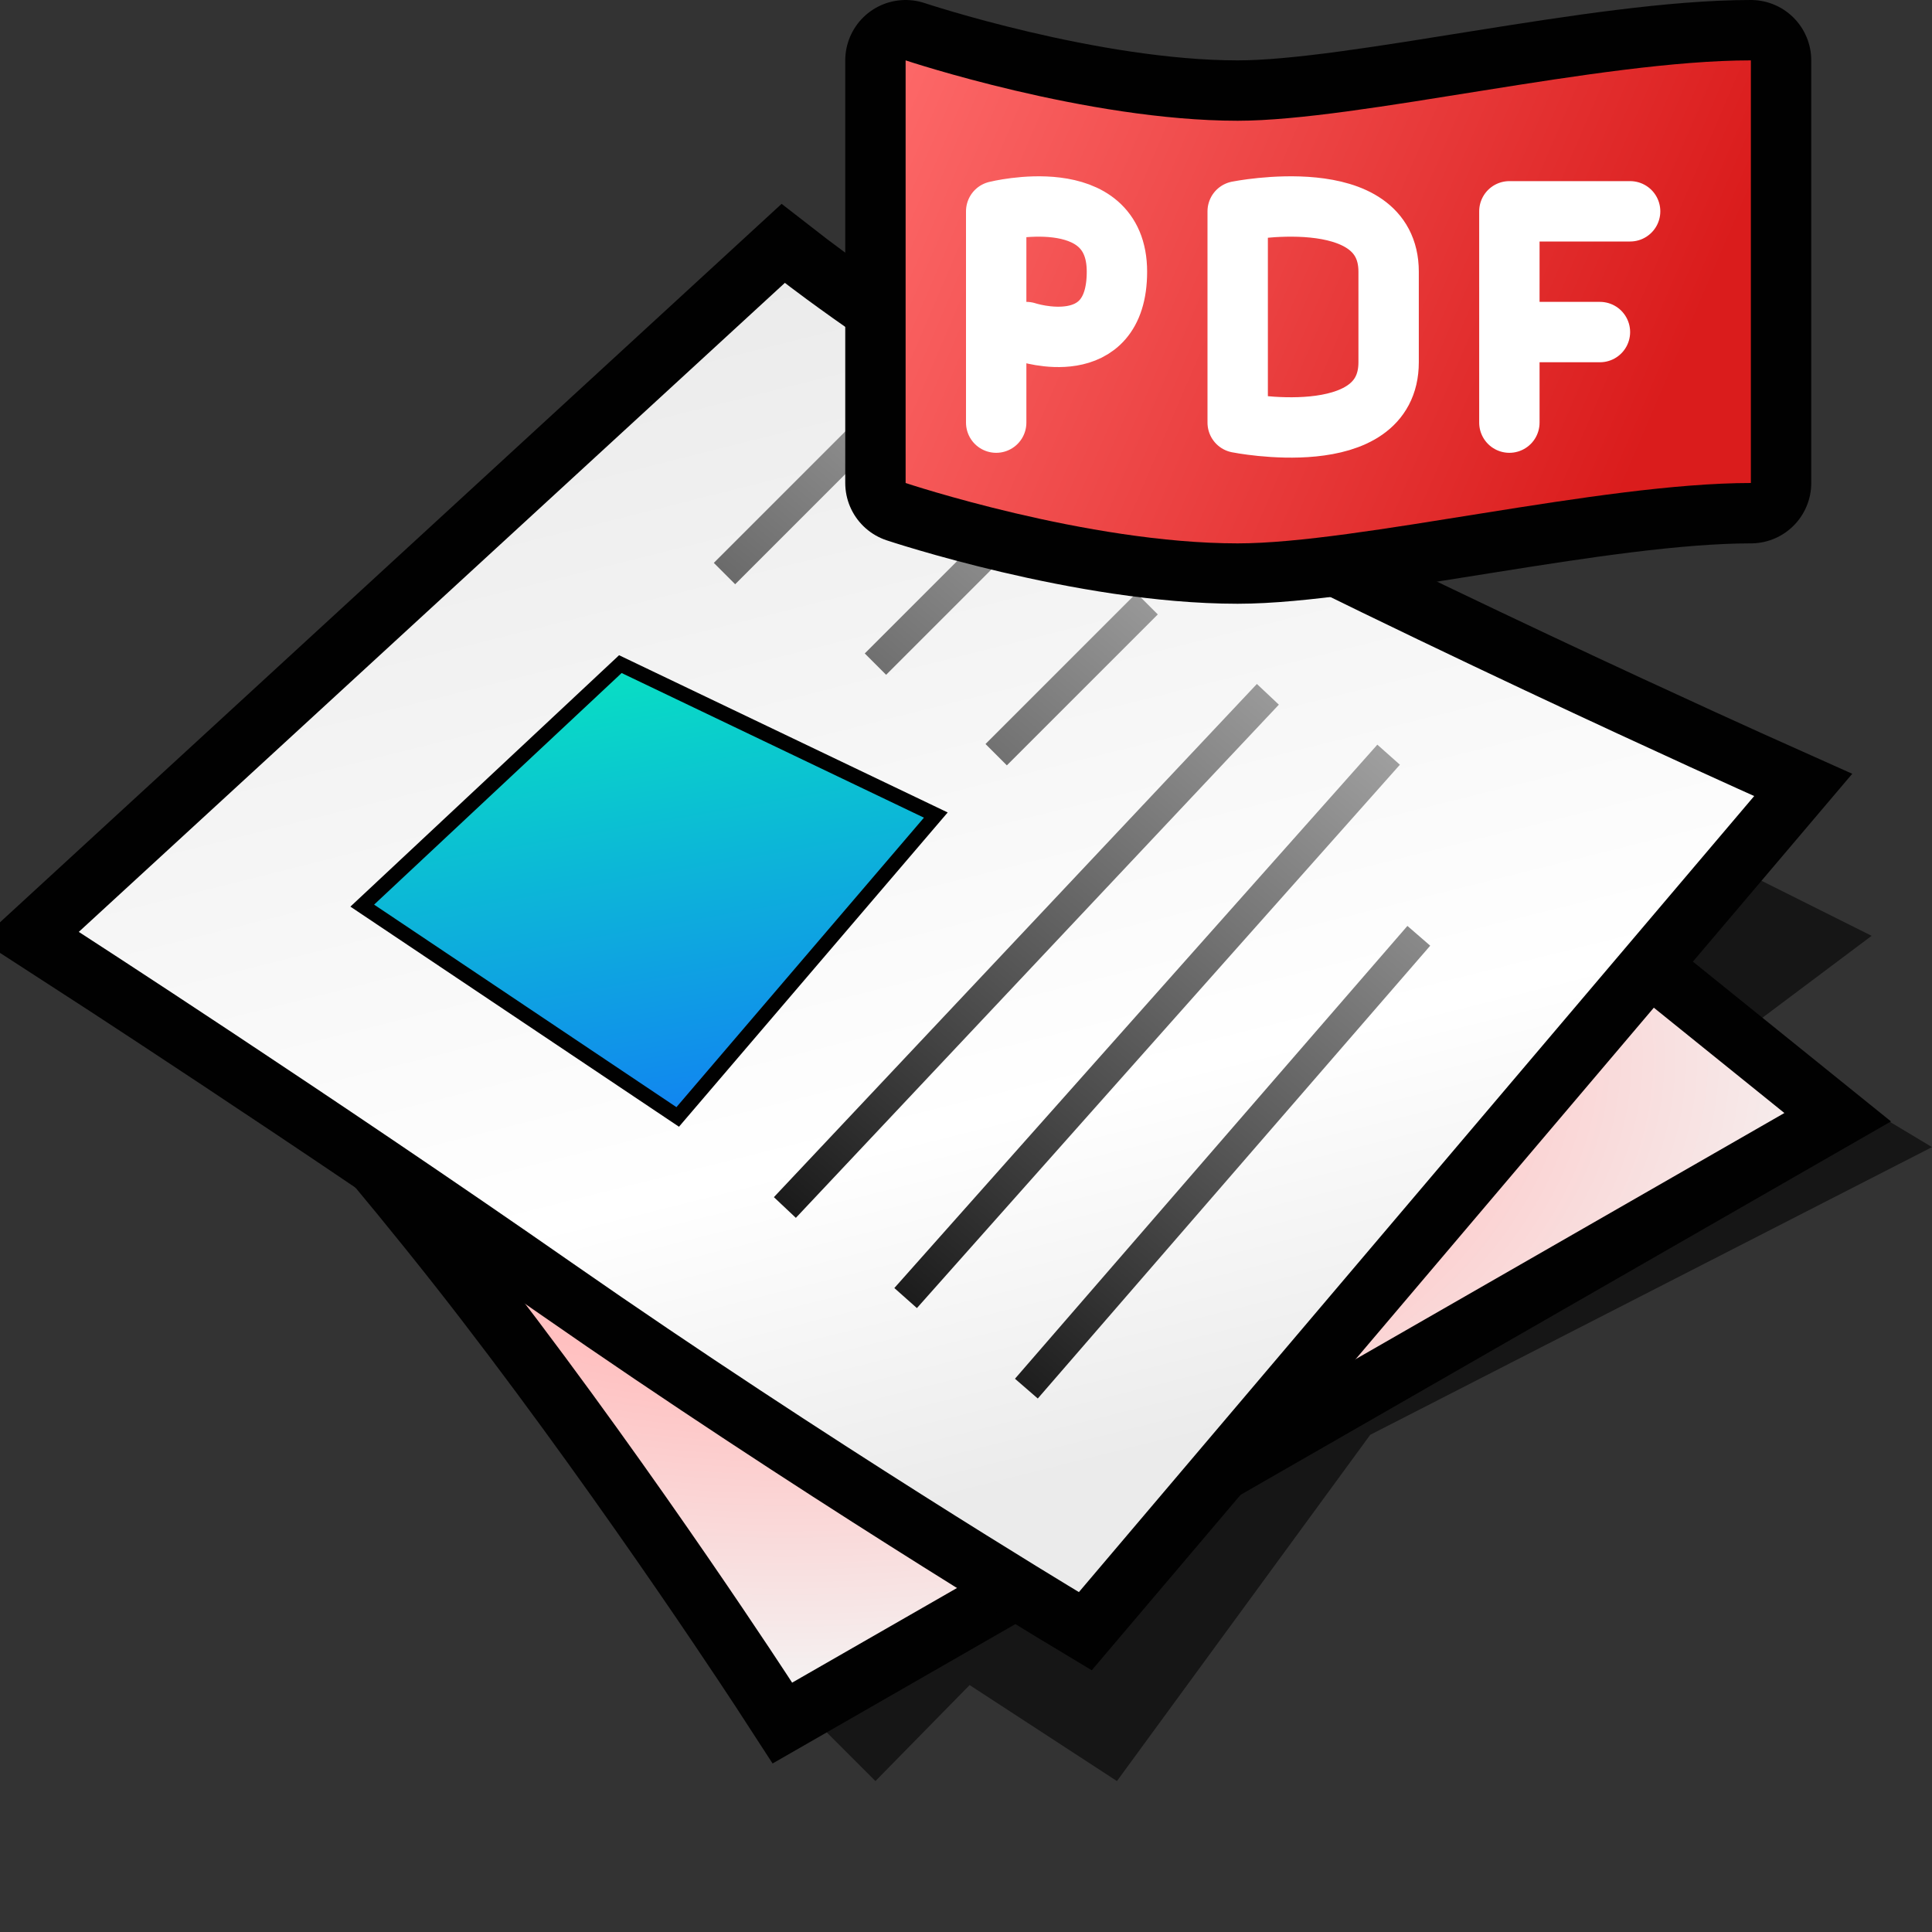 <?xml version="1.0" encoding="UTF-8" standalone="yes"?>
<svg version="1.1" width="64" height="64" color-interpolation="linearRGB"
     xmlns:svg="http://www.w3.org/2000/svg" xmlns="http://www.w3.org/2000/svg">
 <rect width="100%" height="100%" fill="#333333" stroke="none"/>
 <g>
  <path style="fill:#010101; fill-opacity:0.573"
        d="M27 57L29 59L32.12 55.82L37 59L45.39 47.53L64 38L59 35L61 37L36 49L27 57z
           M58 34L62 31L58 29L55 32L58 34z"
  />
  <path style="fill:none; stroke:#010101; stroke-width:4"
        d="M6.24 30C6.24 30 11.87 36 16.87 42.5C21.87 49 26.24 55.74 26.24 55.74L59.11 36.87L32 15L6.24 30z"
  />
  <radialGradient id="gradient0" gradientUnits="userSpaceOnUse" cx="0" cy="0" r="64" gradientTransform="matrix(0.571,0,0,0.333,26,35)">
   <stop offset="0.486" stop-color="#ffc0c0"/>
   <stop offset="1" stop-color="#f4f4f4"/>
  </radialGradient>
  <path style="fill:url(#gradient0)"
        d="M6.24 30C6.24 30 11.87 36 16.87 42.5C21.87 49 26.24 55.74 26.24 55.74L59.11 36.87L32 15L6.24 30z"
  />
  <path style="fill:none; stroke:#010101; stroke-width:4"
        d="M2.61 30.87C2.61 30.87 10.95 36.26 19 41.87C27.44 47.75 35.74 52.74 35.74 52.74L58.11 26.37C58.11 26.37 45.44 20.7 35.37 15.37C30.18 12.62 26 9.37 26 9.37L2.61 30.87z"
  />
  <linearGradient id="gradient1" gradientUnits="userSpaceOnUse" x1="107.03" y1="-17.09" x2="118.33" y2="27.99">
   <stop offset="0" stop-color="#e7e7e7"/>
   <stop offset="0.741" stop-color="#ffffff"/>
   <stop offset="1" stop-color="#ebebeb"/>
  </linearGradient>
  <path style="fill:url(#gradient1)"
        d="M2.61 30.87C2.61 30.87 10.95 36.26 19 41.87C27.44 47.75 35.74 52.74 35.74 52.74L58.11 26.37C58.11 26.37 45.44 20.7 35.37 15.37C30.18 12.62 26 9.37 26 9.37L2.61 30.87z"
  />
  <linearGradient id="gradient2" gradientUnits="userSpaceOnUse" x1="-47.14" y1="-15.78" x2="-28.46" y2="-37.85">
   <stop offset="0" stop-color="#010101"/>
   <stop offset="1" stop-color="#9e9e9e"/>
  </linearGradient>
  <path style="fill:none; stroke:url(#gradient2); stroke-width:1"
        d="M33 25L38 20
           M24 19L29 14
           M26 40L42 23
           M34 46L47 31"
  />
  <linearGradient id="gradient3" gradientUnits="userSpaceOnUse" x1="-47.14" y1="-15.78" x2="-28.46" y2="-37.85">
   <stop offset="0" stop-color="#010101"/>
   <stop offset="1" stop-color="#9e9e9e"/>
  </linearGradient>
  <path style="fill:none; stroke:url(#gradient3); stroke-width:1"
        d="M30 43L46 25
           M29 22L33 18"
  />
  <linearGradient id="gradient4" gradientUnits="userSpaceOnUse" x1="57.5" y1="-34.42" x2="71.09" y2="46.71">
   <stop offset="0.42" stop-color="#06f8b7"/>
   <stop offset="1" stop-color="#1467ff"/>
  </linearGradient>
  <path style="fill:url(#gradient4)"
        d="M8 30L30 44L48 24L26 14L8 30z"
        transform="matrix(0.475,0,0,0.5,8.2,15)"
  />
  <path style="fill:none; stroke:#010101; stroke-width:1"
        d="M8 30L30 44L48 24L26 14L8 30z"
        transform="matrix(0.475,0,0,0.5,8.2,15)"
  />
  <path style="fill:none; stroke:#010101; stroke-width:4; stroke-linejoin:round"
        d="M30 16V2C30 2 36 4 41 4C45 4 53 2 58 2V16C53 16 45 18 41 18C36 18 30 16 30 16z"
  />
  <linearGradient id="gradient5" gradientUnits="userSpaceOnUse" x1="38.95" y1="-23.75" x2="66" y2="-12.14">
   <stop offset="0" stop-color="#ff6d6d"/>
   <stop offset="1" stop-color="#da1c1c"/>
  </linearGradient>
  <path style="fill:url(#gradient5)"
        d="M30 16V2C30 2 36 4 41 4C45 4 53 2 58 2V16C53 16 45 18 41 18C36 18 30 16 30 16z"
  />
  <path style="fill:none; stroke:#ffffff; stroke-width:2; stroke-linecap:round; stroke-linejoin:round"
        d="M50 14V7H54
           M33 14V7C33 7 37 6 37 9C37 12 34 11 34 11
           M41 7V14C41 14 46 15 46 12C46 12 46 10.3 46 9C46 6 41 7 41 7z
           M50 11H53"
  />
 </g>
</svg>
